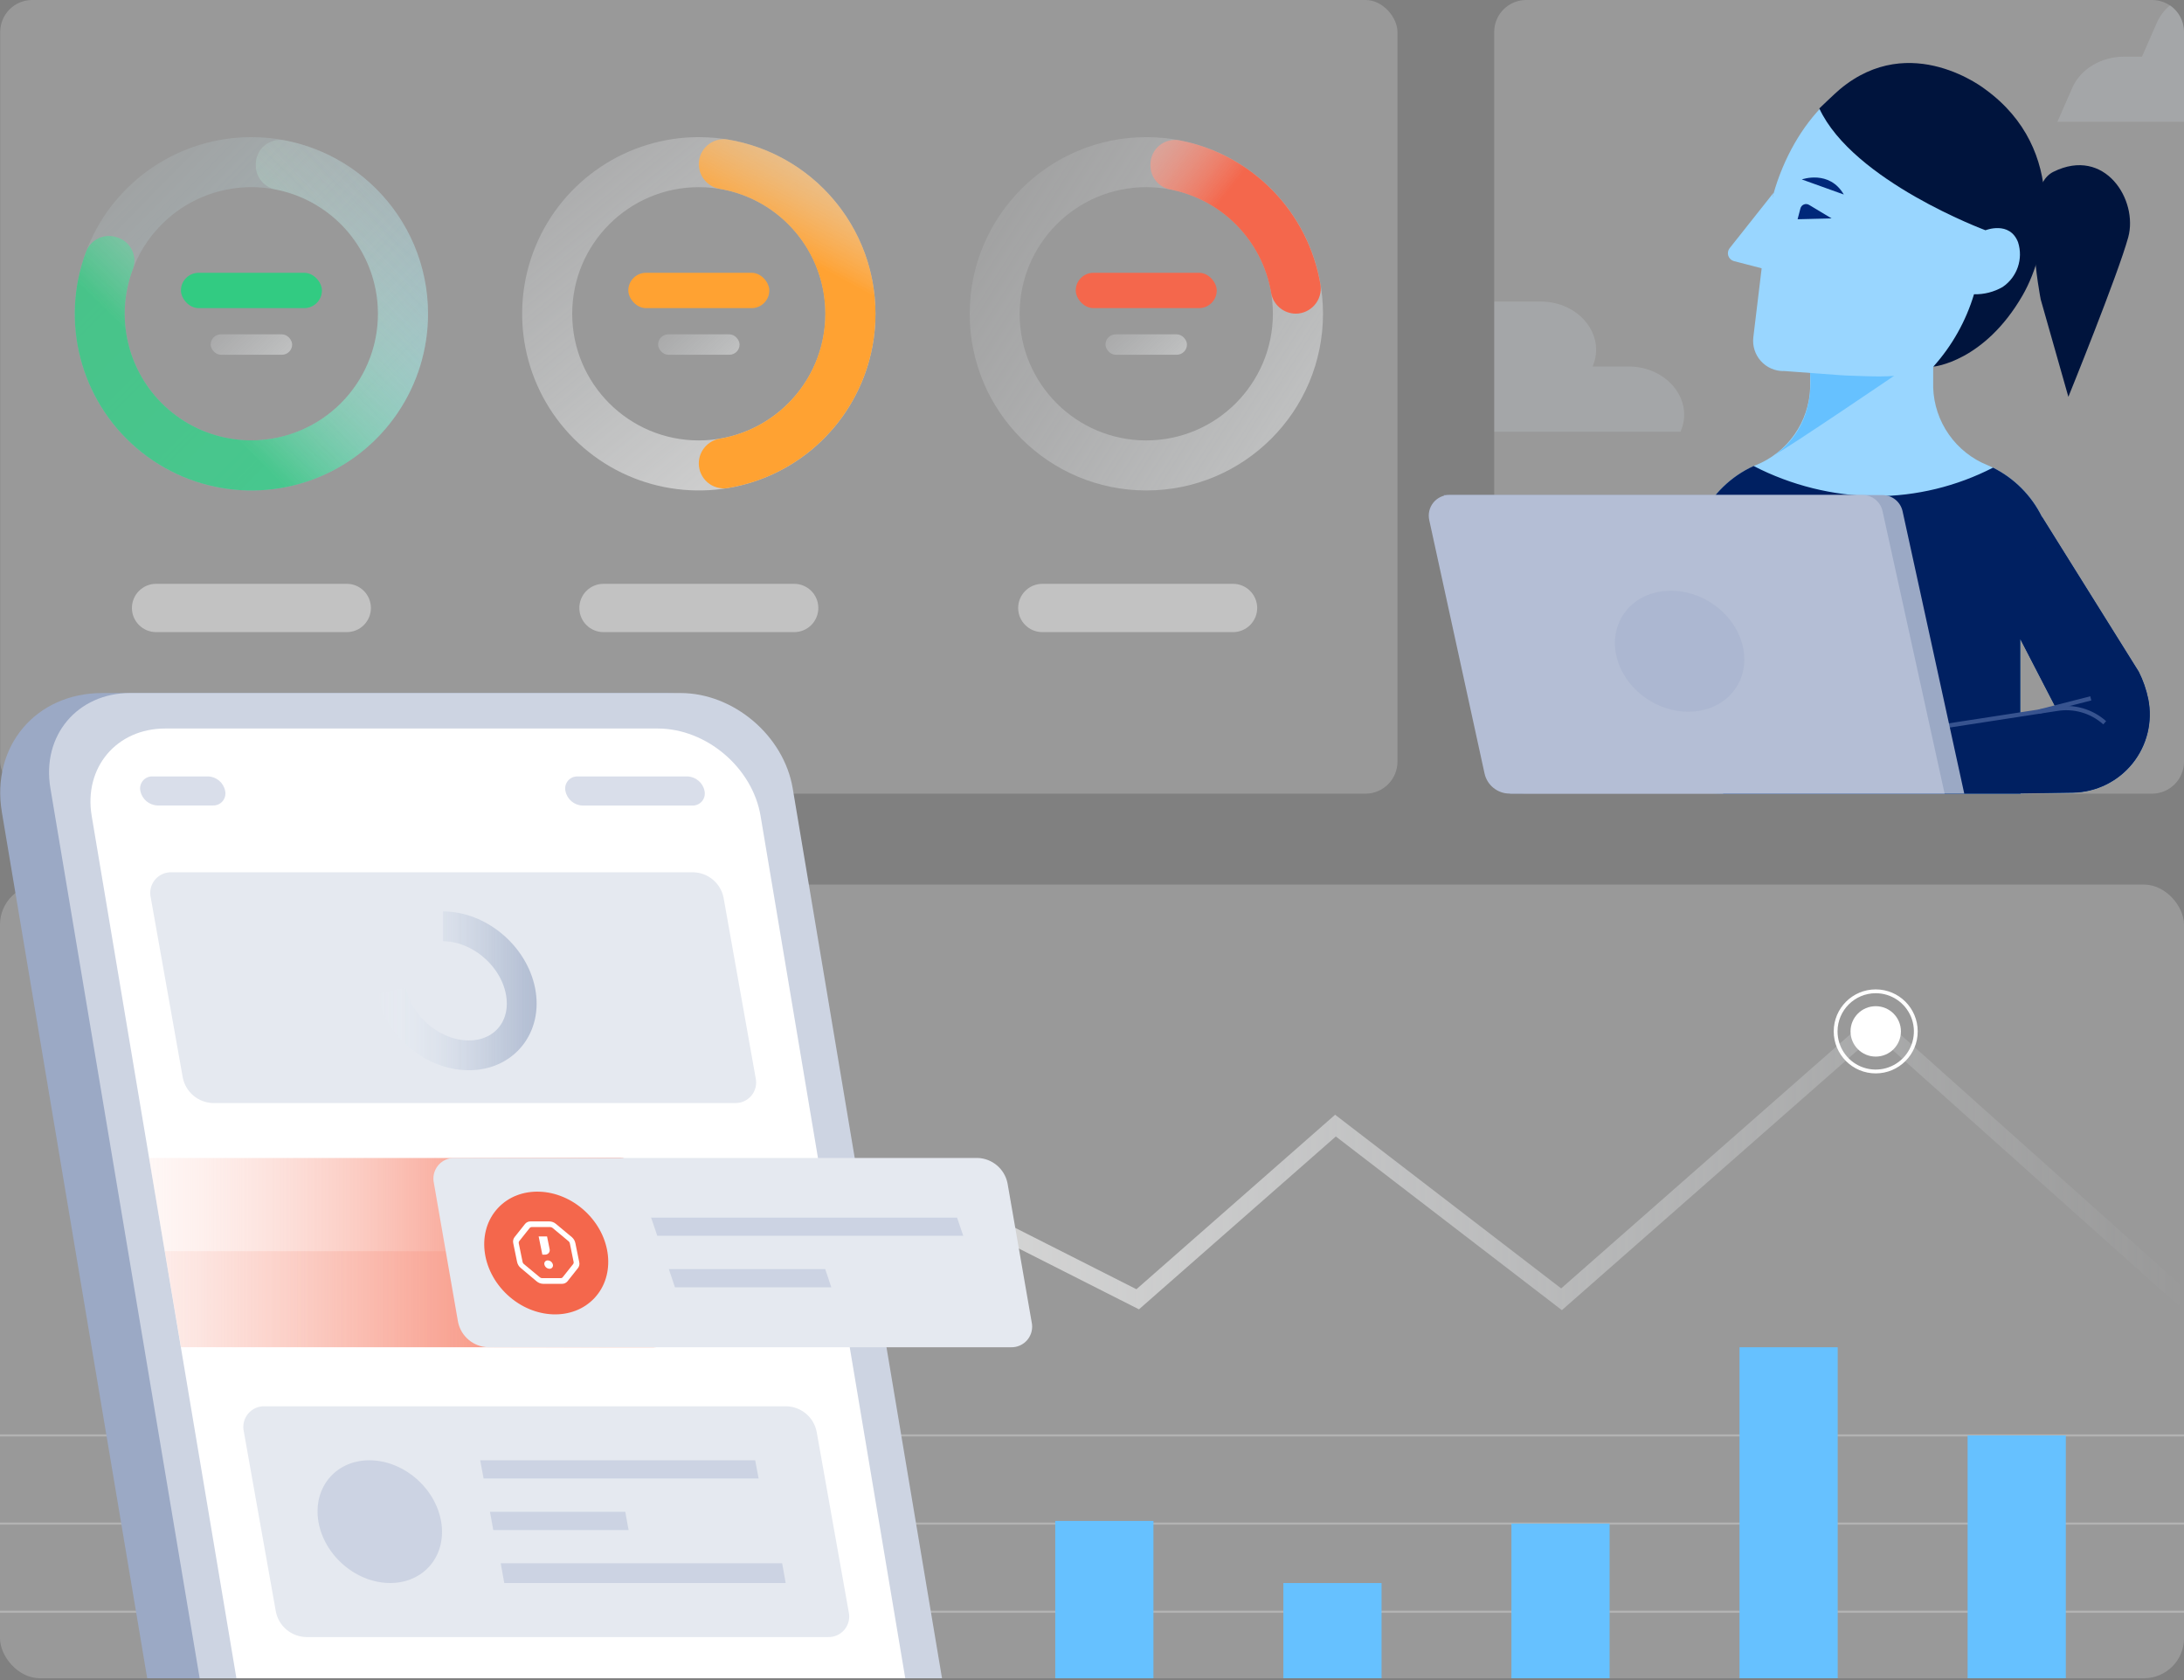 <?xml version="1.0" encoding="UTF-8"?>
<svg width="520px" height="400px" viewBox="0 0 520 400" version="1.1" xmlns="http://www.w3.org/2000/svg" xmlns:xlink="http://www.w3.org/1999/xlink">
    <rect x="0" y="0" width="520" height="400" fill="#808080" stroke="none"/>
    <!-- Generator: Sketch 64 (93537) - https://sketch.com -->
    <title>Illustrations / Spot Hero / Competitors / Firebase@1x</title>
    <desc>Created with Sketch.</desc>
    <defs>
        <linearGradient x1="77.009%" y1="83.094%" x2="-32.535%" y2="-51.212%" id="linearGradient-1">
            <stop stop-color="#FFFFFF" offset="0%"></stop>
            <stop stop-color="#FFFFFF" offset="0%"></stop>
            <stop stop-color="#FBFEFF" stop-opacity="0.65" offset="29%"></stop>
            <stop stop-color="#F9FCFF" stop-opacity="0.37" offset="55%"></stop>
            <stop stop-color="#F7FCFF" stop-opacity="0.17" offset="75%"></stop>
            <stop stop-color="#F5FBFF" stop-opacity="0.05" offset="91%"></stop>
            <stop stop-color="#F5FBFF" stop-opacity="0" offset="100%"></stop>
        </linearGradient>
        <linearGradient x1="103.142%" y1="-159.73%" x2="50.624%" y2="31.814%" id="linearGradient-2">
            <stop stop-color="#FFFFFF" stop-opacity="0" offset="0%"></stop>
            <stop stop-color="#FFFEFD" stop-opacity="0.01" offset="20%"></stop>
            <stop stop-color="#FFFBF6" stop-opacity="0.05" offset="34%"></stop>
            <stop stop-color="#FFF5EA" stop-opacity="0.1" offset="45%"></stop>
            <stop stop-color="#FFEED9" stop-opacity="0.19" offset="56%"></stop>
            <stop stop-color="#FFE4C3" stop-opacity="0.29" offset="65%"></stop>
            <stop stop-color="#FFD7A7" stop-opacity="0.43" offset="74%"></stop>
            <stop stop-color="#FFC987" stop-opacity="0.58" offset="83%"></stop>
            <stop stop-color="#FFB862" stop-opacity="0.77" offset="91%"></stop>
            <stop stop-color="#FFA539" stop-opacity="0.97" offset="99%"></stop>
            <stop stop-color="#FFA232" offset="100%"></stop>
        </linearGradient>
        <linearGradient x1="163.351%" y1="79.184%" x2="-117.887%" y2="6.793%" id="linearGradient-3">
            <stop stop-color="#FFFFFF" offset="0%"></stop>
            <stop stop-color="#FFFFFF" offset="0%"></stop>
            <stop stop-color="#FBFEFF" stop-opacity="0.65" offset="29%"></stop>
            <stop stop-color="#F9FCFF" stop-opacity="0.37" offset="55%"></stop>
            <stop stop-color="#F7FCFF" stop-opacity="0.17" offset="75%"></stop>
            <stop stop-color="#F5FBFF" stop-opacity="0.05" offset="91%"></stop>
            <stop stop-color="#F5FBFF" stop-opacity="0" offset="100%"></stop>
        </linearGradient>
        <linearGradient x1="130.849%" y1="101.795%" x2="-34.403%" y2="-4.042%" id="linearGradient-4">
            <stop stop-color="#FFFFFF" offset="0%"></stop>
            <stop stop-color="#FFFFFF" offset="0%"></stop>
            <stop stop-color="#FBFEFF" stop-opacity="0.65" offset="29%"></stop>
            <stop stop-color="#F9FCFF" stop-opacity="0.37" offset="55%"></stop>
            <stop stop-color="#F7FCFF" stop-opacity="0.17" offset="75%"></stop>
            <stop stop-color="#F5FBFF" stop-opacity="0.05" offset="91%"></stop>
            <stop stop-color="#F5FBFF" stop-opacity="0" offset="100%"></stop>
        </linearGradient>
        <linearGradient x1="-59.435%" y1="-43.99%" x2="40.719%" y2="36.501%" id="linearGradient-5">
            <stop stop-color="#FFFFFF" stop-opacity="0" offset="0%"></stop>
            <stop stop-color="#F4674C" offset="100%"></stop>
        </linearGradient>
        <linearGradient x1="163.402%" y1="79.184%" x2="-117.835%" y2="6.793%" id="linearGradient-6">
            <stop stop-color="#FFFFFF" offset="0%"></stop>
            <stop stop-color="#FFFFFF" offset="0%"></stop>
            <stop stop-color="#FBFEFF" stop-opacity="0.65" offset="29%"></stop>
            <stop stop-color="#F9FCFF" stop-opacity="0.37" offset="55%"></stop>
            <stop stop-color="#F7FCFF" stop-opacity="0.17" offset="75%"></stop>
            <stop stop-color="#F5FBFF" stop-opacity="0.05" offset="91%"></stop>
            <stop stop-color="#F5FBFF" stop-opacity="0" offset="100%"></stop>
        </linearGradient>
        <linearGradient x1="-16.57%" y1="-15.597%" x2="213.966%" y2="211.504%" id="linearGradient-7">
            <stop stop-color="#F5FBFF" stop-opacity="0" offset="0%"></stop>
            <stop stop-color="#E4F9FF" stop-opacity="0.07" offset="10%"></stop>
            <stop stop-color="#B6F3FF" stop-opacity="0.26" offset="31%"></stop>
            <stop stop-color="#6DE9FF" stop-opacity="0.56" offset="60%"></stop>
            <stop stop-color="#09DCFF" stop-opacity="0.96" offset="97%"></stop>
            <stop stop-color="#00DBFF" offset="100%"></stop>
        </linearGradient>
        <linearGradient x1="106.834%" y1="-3.499%" x2="33.419%" y2="68.653%" id="linearGradient-8">
            <stop stop-color="#F5FBFF" stop-opacity="0" offset="0%"></stop>
            <stop stop-color="#EFFAFB" stop-opacity="0.03" offset="11%"></stop>
            <stop stop-color="#DFF6F1" stop-opacity="0.11" offset="25%"></stop>
            <stop stop-color="#C5EFE0" stop-opacity="0.25" offset="42%"></stop>
            <stop stop-color="#A0E6C8" stop-opacity="0.44" offset="59%"></stop>
            <stop stop-color="#70DAAA" stop-opacity="0.68" offset="78%"></stop>
            <stop stop-color="#37CC85" stop-opacity="0.97" offset="98%"></stop>
            <stop stop-color="#32CB82" offset="100%"></stop>
        </linearGradient>
        <linearGradient x1="163.402%" y1="79.184%" x2="-117.887%" y2="6.793%" id="linearGradient-9">
            <stop stop-color="#FFFFFF" offset="0%"></stop>
            <stop stop-color="#FFFFFF" offset="0%"></stop>
            <stop stop-color="#FBFEFF" stop-opacity="0.65" offset="29%"></stop>
            <stop stop-color="#F9FCFF" stop-opacity="0.37" offset="55%"></stop>
            <stop stop-color="#F7FCFF" stop-opacity="0.17" offset="75%"></stop>
            <stop stop-color="#F5FBFF" stop-opacity="0.05" offset="91%"></stop>
            <stop stop-color="#F5FBFF" stop-opacity="0" offset="100%"></stop>
        </linearGradient>
        <linearGradient x1="0%" y1="49.939%" x2="100.45%" y2="49.939%" id="linearGradient-10">
            <stop stop-color="#FFFFFF" offset="0%"></stop>
            <stop stop-color="#FEFFFF" stop-opacity="0.89" offset="13%"></stop>
            <stop stop-color="#FBFDFF" stop-opacity="0.62" offset="42%"></stop>
            <stop stop-color="#F7FCFF" stop-opacity="0.18" offset="84%"></stop>
            <stop stop-color="#F5FBFF" stop-opacity="0" offset="100%"></stop>
        </linearGradient>
        <linearGradient x1="-11.638%" y1="49.984%" x2="110.257%" y2="49.984%" id="linearGradient-11">
            <stop stop-color="#F5FBFF" stop-opacity="0" offset="0%"></stop>
            <stop stop-color="#D8E1EC" stop-opacity="0.32" offset="25%"></stop>
            <stop stop-color="#BEC9DC" stop-opacity="0.61" offset="51%"></stop>
            <stop stop-color="#ABB8CF" stop-opacity="0.82" offset="73%"></stop>
            <stop stop-color="#9FADC8" stop-opacity="0.95" offset="90%"></stop>
            <stop stop-color="#9BA9C5" offset="100%"></stop>
        </linearGradient>
        <linearGradient x1="-25.735%" y1="49.918%" x2="87.164%" y2="49.918%" id="linearGradient-12">
            <stop stop-color="#FFFFFF" stop-opacity="0" offset="0%"></stop>
            <stop stop-color="#F4674C" offset="100%"></stop>
        </linearGradient>
        <linearGradient x1="-47.889%" y1="50.122%" x2="118.026%" y2="50.122%" id="linearGradient-13">
            <stop stop-color="#FFFFFF" stop-opacity="0" offset="0%"></stop>
            <stop stop-color="#F4674C" offset="100%"></stop>
        </linearGradient>
    </defs>
    <g id="Illustrations-/-Spot-Hero-/-Competitors-/-Firebase" stroke="none" stroke-width="1" fill="none" fill-rule="evenodd">
        <g id="Asset-11">
            <g id="Group" opacity="0.2" transform="translate(355, 0)" fill="#FFFFFF" fill-rule="nonzero">
                <path d="M165,7.62 L165,181.34 C165,185.548 161.588,188.96 157.38,188.96 L8.38,188.96 C4.172,188.96 0.76,185.548 0.76,181.34 L0.76,7.62 C0.76,5.596 1.566,3.654 2.999,2.225 C4.432,0.795 6.376,-0.005 8.4,-2.62843488e-05 L157.4,-2.62843488e-05 C159.419,-2.62843488e-05 161.355,0.803 162.781,2.233 C164.207,3.663 165.005,5.601 165,7.62 Z" id="Path"></path>
            </g>
            <g id="Group" opacity="0.2" fill="#FFFFFF" fill-rule="nonzero">
                <rect id="Rectangle" x="0.05" y="0" width="332.68" height="188.96" rx="7.62"></rect>
            </g>
            <g id="Group" opacity="0.2" transform="translate(0, 210)" fill="#FFFFFF" fill-rule="nonzero">
                <rect id="Rectangle" x="0" y="0.61" width="520" height="188.96" rx="9.53"></rect>
            </g>
            <g id="Group" opacity="0.15" transform="translate(355, 71)" fill="#E7F4FE" fill-rule="nonzero">
                <path d="M45.12,31.8 L0.78,31.8 L0.78,0.8 L11.78,0.8 C21.01,0.8 27.4,8.8 24.18,16.26 L32.75,16.26 C42,16.29 48.4,24.31 45.12,31.8 Z" id="Path"></path>
            </g>
            <g id="Group" opacity="0.15" transform="translate(489, 1)" fill="#E7F4FE" fill-rule="nonzero">
                <path d="M31,6.62 L31,28 L0.86,28 L4.42,19.88 C6.37,15.43 11.29,12.49 16.79,12.49 L21,12.49 L24.53,4.43 C25.244,2.81 26.33,1.381 27.7,0.26 C29.788,1.701 31.024,4.084 31,6.62 L31,6.62 Z" id="Path"></path>
            </g>
            <path d="M422.24,45.94 L411.82,59.09 C411.418,59.599 411.297,60.276 411.498,60.893 C411.699,61.51 412.195,61.985 412.82,62.16 L419.92,64" id="Path" fill="#99D6FF" fill-rule="nonzero"></path>
            <path d="M506.72,56.5 C509.14,47.65 501.18,34.82 488.89,40.91 C480.6,45.01 485.89,71.31 485.89,71.31 L492.47,94.48 C492.47,94.48 504.27,65.42 506.72,56.5 Z" id="Path" fill="#00143D" fill-rule="nonzero"></path>
            <path d="M481.05,170.31 L481.05,152.19 L489.57,168.67 L481.05,170.31 Z M401.85,168.67 L410.22,152.47 L410.22,170.28 L401.85,168.67 Z M511.49,166.44 C511.023,164.184 510.263,161.999 509.23,159.94 L486.16,123 C483.463,117.52 478.894,113.186 473.28,110.78 C465.633,107.729 460.526,100.43 460.28,92.2 L460.28,71.75 L431,71.75 L431,92.21 C430.749,100.433 425.642,107.724 418,110.77 C412.39,113.187 407.824,117.523 405.12,123 L383.65,160 C382.5,162.289 381.695,164.735 381.26,167.26 C379.34,178.34 388.02,188.46 399.26,188.72 L410.26,188.91 L410.26,189 L481.09,189 L481.09,188.91 L493.63,188.73 C499.142,188.613 504.319,186.06 507.767,181.757 C511.215,177.454 512.578,171.845 511.49,166.44 L511.49,166.44 Z" id="Shape" fill="#99D6FF" fill-rule="nonzero"></path>
            <path d="M511.49,166.44 C511.023,164.184 510.263,161.999 509.23,159.94 L486.16,123 C483.662,117.947 479.577,113.851 474.53,111.34 C465.868,115.795 456.27,118.126 446.53,118.14 C436.435,118.04 426.503,115.578 417.53,110.95 C412.127,113.415 407.743,117.672 405.12,123 L383.65,160 C382.5,162.289 381.695,164.735 381.26,167.26 C379.34,178.34 388.02,188.46 399.26,188.72 L410.26,188.91 L410.26,189 L481.09,189 L481.09,188.91 L493.63,188.73 C499.142,188.613 504.319,186.06 507.767,181.757 C511.215,177.454 512.578,171.845 511.49,166.44 L511.49,166.44 Z M410.22,170.28 L401.85,168.67 L410.22,152.47 L410.22,170.28 Z M481.05,170.28 L481.05,152.19 L489.57,168.67 L481.05,170.28 Z" id="Shape" fill="#002061" fill-rule="nonzero"></path>
            <path d="M411.12,151.07 L410.54,152.19 L402,168.67 L410.52,170.31 L436.2,174.06 L436.2,188.87 L410.54,188.87 L398,188.69 C392.49,188.583 387.31,186.04 383.857,181.745 C380.403,177.45 379.031,171.845 380.11,166.44 C380.569,164.183 381.325,161.997 382.36,159.94 L405.43,123" id="Path" fill="#002061" fill-rule="nonzero"></path>
            <line x1="401.94" y1="168.78" x2="393.78" y2="166.27" id="Path" stroke="#231F20" stroke-width="1.02" fill="#FFFFFF" fill-rule="nonzero"></line>
            <path d="M452,88.78 C452,88.78 426.27,106.29 422.14,108.53 C422.14,108.53 432.35,103.02 430.94,88.28 L452,88.78 Z" id="Path" fill="#66C1FF" fill-rule="nonzero"></path>
            <path d="M424.6,88.32 L438.16,89.32 C439.16,89.39 440.09,89.43 441.06,89.46 C448.52,89.64 461.61,91.07 468.06,80.46 C468.325,80.751 468.624,81.009 468.95,81.23 C472.23,83.36 473.43,79.65 477.65,75.56 C484.02,69.4 486.58,50.91 481.7,48.66 C479.96,47.86 479.43,47.8 477.35,48.66 C477.45,48.16 475.22,50.75 475.35,50.25 C479.45,28.41 469.35,19.97 454.75,17.25 C442.17,14.89 429.18,26.04 423.2,43.12 C421.833,47.113 420.914,51.245 420.46,55.44 L417.46,80.29 C417.217,82.336 417.861,84.388 419.229,85.928 C420.598,87.469 422.56,88.35 424.62,88.35 L424.6,88.32 Z" id="Path" fill="#99D6FF" fill-rule="nonzero"></path>
            <path d="M438.07,21.25 C454.99,7.12 472.81,21.36 472.81,21.36 C492.31,35.63 487.81,59.48 481.58,70.3 C472.42,86.2 460.31,87.3 460.31,87.3 C464.772,82.338 468.081,76.451 470,70.06 C472.393,70.12 474.757,69.518 476.83,68.32 C480.277,65.974 481.767,61.639 480.49,57.67 C478.49,52.51 472.73,54.82 472.73,54.82 C472.73,54.82 441.21,43.12 433.17,25.82 C433.21,25.79 436.8,22.31 438.07,21.25 Z" id="Path" fill="#00143D" fill-rule="nonzero"></path>
            <path d="M456.52,174.09 C456.52,174.09 437.87,175.82 432.61,186.94 L457.17,185.55 L456.52,174.09 Z" id="Path" fill="#99D6FF" fill-rule="nonzero"></path>
            <path d="M486.16,123 L509.23,159.93 C510.265,161.987 511.021,164.173 511.48,166.43 C512.559,171.836 511.186,177.443 507.73,181.739 C504.274,186.034 499.092,188.576 493.58,188.68 L481.05,188.86 L455.37,188.86 L455.37,174.06 L481.05,170.31 L489.57,168.67 L481.05,152.19 L480.47,151.07" id="Path" fill="#002061" fill-rule="nonzero"></path>
            <path d="M501.12,172.08 L501.12,172.08 C497.998,169.291 493.776,168.077 489.65,168.78 L455.37,174.06" id="Path" stroke="#37538F" stroke-width="1.02"></path>
            <line x1="485.44" y1="169.43" x2="497.81" y2="166.27" id="Path" stroke="#37538F" stroke-width="1.02"></line>
            <path d="M436.09,52 L428,52.2 L428.67,49.63 C428.779,49.2 429.086,48.848 429.497,48.682 C429.908,48.516 430.373,48.556 430.75,48.79 L436.09,52 Z" id="Path" fill="#00287A" fill-rule="nonzero"></path>
            <path d="M439,46.31 L429,42.72 C429,42.72 435.55,40.37 439,46.31 Z" id="Path" fill="#00287A" fill-rule="nonzero"></path>
            <path d="M359.19,188.5 L343.77,117.87 L448.2,117.87 C450.511,117.87 452.51,119.481 453,121.74 L467.68,188.94 L359.75,188.94 C359.482,188.946 359.247,188.762 359.19,188.5 Z" id="Path" fill="#9BA9C5" fill-rule="nonzero"></path>
            <path d="M359.46,188.94 C356.577,188.959 354.074,186.957 353.46,184.14 L340.3,123.84 C339.972,122.38 340.325,120.85 341.261,119.683 C342.197,118.515 343.614,117.837 345.11,117.84 L443.42,117.84 C445.735,117.835 447.74,119.447 448.23,121.71 L463,188.94 L359.46,188.94 Z" id="Path" fill="#B4BED5" fill-rule="nonzero"></path>
            <ellipse id="Oval" fill="#9BA9C5" fill-rule="nonzero" opacity="0.3" style="mix-blend-mode: multiply;" transform="translate(399.91, 155.045) rotate(-58.19) translate(-399.91, -155.045) " cx="399.91" cy="155.045" rx="13.75" ry="16"></ellipse>
            <g id="Group" opacity="0.53" transform="translate(124, 32)" fill="url(#linearGradient-1)" fill-rule="nonzero">
                <path d="M42.39,0.65 C25.377,0.646 10.038,10.891 3.524,26.607 C-2.989,42.324 0.607,60.416 12.636,72.447 C24.664,84.479 42.755,88.079 58.473,81.569 C74.191,75.06 84.44,59.723 84.44,42.71 C84.443,31.556 80.014,20.858 72.127,12.97 C64.241,5.082 53.544,0.65 42.39,0.65 Z M42.39,72.86 C25.739,72.86 12.24,59.361 12.24,42.71 C12.24,26.059 25.739,12.56 42.39,12.56 C59.041,12.56 72.54,26.059 72.54,42.71 C72.523,59.355 59.035,72.843 42.39,72.86 Z" id="Shape"></path>
            </g>
            <path d="M166.38,110.3 C166.368,112.041 167.121,113.7 168.44,114.838 C169.758,115.975 171.509,116.477 173.23,116.21 C193.545,112.861 208.449,95.299 208.449,74.71 C208.449,54.121 193.545,36.559 173.23,33.21 C171.513,32.944 169.765,33.443 168.447,34.576 C167.13,35.709 166.374,37.362 166.38,39.1 L166.38,39.1 C166.402,42.01 168.51,44.485 171.38,44.97 C185.883,47.431 196.495,59.995 196.495,74.705 C196.495,89.415 185.883,101.979 171.38,104.44 C168.514,104.924 166.407,107.393 166.38,110.3 Z" id="Path" fill="url(#linearGradient-2)" fill-rule="nonzero"></path>
            <rect id="Rectangle" fill="#FFA232" fill-rule="nonzero" x="149.6" y="64.95" width="33.57" height="8.41" rx="4.205"></rect>
            <rect id="Rectangle" fill="url(#linearGradient-3)" fill-rule="nonzero" opacity="0.53" x="156.69" y="79.6" width="19.4" height="4.86" rx="2.43"></rect>
            <path d="M272.92,32.65 C249.694,32.661 230.873,51.497 230.88,74.723 C230.887,97.95 249.72,116.774 272.947,116.77 C296.173,116.766 315,97.936 315,74.71 C315,63.552 310.566,52.85 302.674,44.962 C294.782,37.074 284.078,32.645 272.92,32.65 Z M272.92,104.86 C256.269,104.86 242.77,91.361 242.77,74.71 C242.77,58.059 256.269,44.56 272.92,44.56 C289.571,44.56 303.07,58.059 303.07,74.71 C303.048,91.352 289.562,104.838 272.92,104.86 L272.92,104.86 Z" id="Shape" fill="url(#linearGradient-4)" fill-rule="nonzero" opacity="0.53"></path>
            <path d="M314.42,67.88 C311.55,50.524 298.189,36.784 280.92,33.43 C279.209,33.076 277.43,33.509 276.073,34.61 C274.716,35.711 273.926,37.363 273.92,39.11 L273.92,39.42 C273.927,42.204 275.906,44.594 278.64,45.12 C290.967,47.522 300.523,57.3 302.64,69.68 C303.127,72.561 305.618,74.672 308.54,74.68 L308.54,74.68 C310.259,74.661 311.888,73.905 313.012,72.605 C314.137,71.304 314.649,69.584 314.42,67.88 Z" id="Path" fill="url(#linearGradient-5)" fill-rule="nonzero"></path>
            <rect id="Rectangle" fill="#F4674C" fill-rule="nonzero" x="256.13" y="64.95" width="33.57" height="8.41" rx="4.205"></rect>
            <rect id="Rectangle" fill="url(#linearGradient-6)" fill-rule="nonzero" opacity="0.53" x="263.21" y="79.6" width="19.4" height="4.86" rx="2.43"></rect>
            <path d="M59.86,32.65 C42.847,32.646 27.508,42.891 20.994,58.607 C14.481,74.324 18.077,92.416 30.106,104.447 C42.134,116.479 60.225,120.079 75.943,113.569 C91.661,107.06 101.91,91.723 101.91,74.71 C101.91,51.485 83.085,32.656 59.86,32.65 Z M59.86,104.86 C47.665,104.864 36.668,97.521 31.998,86.255 C27.328,74.989 29.905,62.019 38.527,53.394 C47.149,44.769 60.118,42.188 71.386,46.854 C82.653,51.52 90,62.515 90,74.71 C89.978,91.348 76.498,104.832 59.86,104.86 Z" id="Shape" fill="url(#linearGradient-7)" fill-rule="nonzero"></path>
            <g id="Group" opacity="0.8" transform="translate(17, 33)" fill="url(#linearGradient-8)" fill-rule="nonzero">
                <path d="M43.9,6.11 L43.9,6.42 C43.916,9.224 45.922,11.621 48.68,12.13 C61.092,14.583 70.651,24.526 72.613,37.025 C74.575,49.524 68.521,61.918 57.457,68.055 C46.393,74.192 32.674,72.766 23.109,64.484 C13.544,56.202 10.169,42.828 14.66,31 C15.191,29.528 15.101,27.903 14.411,26.498 C13.721,25.094 12.49,24.03 11,23.55 L10.7,23.46 C7.728,22.508 4.534,24.07 3.46,27 C-2.723,43.547 2.092,62.195 15.514,73.68 C28.935,85.165 48.103,87.039 63.496,78.372 C78.888,69.705 87.225,52.343 84.364,34.911 C81.503,17.48 68.055,3.693 50.7,0.4 C49.012,0.097 47.276,0.56 45.963,1.663 C44.65,2.766 43.894,4.395 43.9,6.11 Z" id="Path"></path>
            </g>
            <rect id="Rectangle" fill="#32CB82" fill-rule="nonzero" x="43.08" y="64.95" width="33.57" height="8.41" rx="4.205"></rect>
            <rect id="Rectangle" fill="url(#linearGradient-9)" fill-rule="nonzero" opacity="0.53" x="50.16" y="79.6" width="19.4" height="4.86" rx="2.43"></rect>
            <g id="Group" opacity="0.4" style="mix-blend-mode: soft-light;" transform="translate(31, 139)" fill="#FFFFFF" fill-rule="nonzero">
                <path d="M6.16,0 L51.57,0 C54.721,-0 57.283,2.539 57.31,5.69 L57.31,5.69 C57.329,7.224 56.732,8.702 55.654,9.794 C54.575,10.886 53.105,11.5 51.57,11.5 L6.16,11.5 C3.014,11.495 0.454,8.966 0.41,5.82 L0.41,5.82 C0.391,4.283 0.989,2.802 2.069,1.709 C3.15,0.615 4.623,0 6.16,0 Z" id="Path"></path>
            </g>
            <g id="Group" opacity="0.4" style="mix-blend-mode: soft-light;" transform="translate(137, 139)" fill="#FFFFFF" fill-rule="nonzero">
                <path d="M6.68,-2.71161866e-08 L52.09,-2.71161866e-08 C55.242,-0 57.807,2.538 57.84,5.69 L57.84,5.69 C57.859,7.226 57.261,8.706 56.18,9.798 C55.1,10.89 53.626,11.503 52.09,11.5 L6.68,11.5 C3.535,11.495 0.978,8.964 0.939,5.82 L0.939,5.82 C0.919,4.284 1.514,2.803 2.593,1.709 C3.671,0.616 5.144,-0 6.68,-2.71161866e-08 Z" id="Path"></path>
            </g>
            <g id="Group" opacity="0.4" style="mix-blend-mode: soft-light;" transform="translate(242, 139)" fill="#FFFFFF" fill-rule="nonzero">
                <path d="M6.17,-2.84217094e-14 L51.58,-2.84217094e-14 C54.73,0.005 57.292,2.54 57.33,5.69 L57.33,5.69 C57.346,7.225 56.747,8.703 55.667,9.795 C54.587,10.886 53.115,11.5 51.58,11.5 L6.17,11.5 C3.024,11.495 0.464,8.966 0.42,5.82 L0.42,5.82 C0.404,4.284 1.002,2.805 2.082,1.712 C3.162,0.619 4.634,0.003 6.17,-2.84217094e-14 L6.17,-2.84217094e-14 Z" id="Path"></path>
            </g>
            <polyline id="Path" stroke="url(#linearGradient-10)" stroke-width="4" opacity="0.6" points="520 309.34 446.53 243.66 371.79 309.34 317.97 267.99 270.88 309.34 241.03 294.23 224.29 294.23"></polyline>
            <path d="M446.6,236.47 C450.277,236.47 453.591,238.685 454.998,242.081 C456.405,245.478 455.627,249.388 453.028,251.988 C450.428,254.587 446.518,255.365 443.121,253.958 C439.725,252.551 437.51,249.237 437.51,245.56 C437.516,240.542 441.582,236.476 446.6,236.47 M446.6,235.56 C441.077,235.56 436.6,240.037 436.6,245.56 C436.6,251.083 441.077,255.56 446.6,255.56 C452.123,255.56 456.6,251.083 456.6,245.56 C456.6,240.037 452.123,235.56 446.6,235.56 Z" id="Shape" fill="#FFFFFF" fill-rule="nonzero"></path>
            <circle id="Oval" fill="#FFFFFF" fill-rule="nonzero" cx="446.6" cy="245.56" r="6"></circle>
            <line x1="0" y1="383.73" x2="520" y2="383.73" id="Path" stroke="#FFFFFF" stroke-width="0.5" opacity="0.25"></line>
            <line x1="0" y1="362.74" x2="520" y2="362.74" id="Path" stroke="#FFFFFF" stroke-width="0.5" opacity="0.25"></line>
            <line x1="0" y1="341.75" x2="520" y2="341.75" id="Path" stroke="#FFFFFF" stroke-width="0.5" opacity="0.25"></line>
            <rect id="Rectangle" fill="#66C1FF" fill-rule="nonzero" x="359.86" y="362.74" width="23.38" height="36.83"></rect>
            <rect id="Rectangle" fill="#66C1FF" fill-rule="nonzero" x="468.48" y="341.75" width="23.38" height="57.82"></rect>
            <rect id="Rectangle" fill="#66C1FF" fill-rule="nonzero" x="251.25" y="362.11" width="23.38" height="37.47"></rect>
            <rect id="Rectangle" fill="#66C1FF" fill-rule="nonzero" x="414.17" y="320.76" width="23.38" height="78.81"></rect>
            <rect id="Rectangle" fill="#66C1FF" fill-rule="nonzero" x="305.56" y="376.9" width="23.38" height="22.67"></rect>
            <path d="M174.7,178.48 C173.208,170.831 166.619,165.234 158.83,165 L24.37,165 C8.52,165 -2.19,177.7 0.45,193.4 L35.05,399.57 L211.8,399.57 L174.7,178.48 Z" id="Path" fill="#9BA9C5" fill-rule="nonzero"></path>
            <path d="M188.74,187.69 C186.63,175.16 174.68,165 162,165 L31,165 C18.42,165 9.88,175.13 12,187.66 L47.54,399.57 L224.29,399.57 L188.74,187.69 Z" id="Path" fill="#CDD4E2" fill-rule="nonzero"></path>
            <path d="M181.09,194.26 C179.16,182.77 168.2,173.46 156.61,173.45 L39.33,173.45 C27.74,173.45 19.9,182.76 21.83,194.25 L56.29,399.57 L215.54,399.57 L181.09,194.26 Z" id="Path" fill="#FFFFFF" fill-rule="nonzero"></path>
            <g id="Group" opacity="0.5" style="mix-blend-mode: multiply;" transform="translate(134, 184)" fill="#B4BED5" fill-rule="nonzero">
                <path d="M4.7,7.79 L30.83,7.79 C31.716,7.825 32.569,7.449 33.14,6.77 C33.711,6.092 33.936,5.187 33.75,4.32 L33.75,4.32 C33.36,2.358 31.669,0.924 29.67,0.86 L3.54,0.86 C2.654,0.824 1.802,1.201 1.232,1.88 C0.663,2.559 0.44,3.464 0.63,4.33 L0.63,4.33 C1.012,6.292 2.702,7.729 4.7,7.79 Z" id="Path"></path>
            </g>
            <g id="Group" opacity="0.5" style="mix-blend-mode: multiply;" transform="translate(33, 184)" fill="#B4BED5" fill-rule="nonzero">
                <path d="M4.5,7.77 L17.7,7.77 C18.584,7.805 19.434,7.43 20.003,6.753 C20.572,6.076 20.796,5.174 20.61,4.31 L20.61,4.31 C20.228,2.348 18.538,0.911 16.54,0.85 L3.34,0.85 C2.455,0.812 1.602,1.186 1.03,1.863 C0.459,2.54 0.233,3.444 0.42,4.31 L0.42,4.31 C0.81,6.272 2.501,7.706 4.5,7.77 L4.5,7.77 Z" id="Path"></path>
            </g>
            <path d="M50.68,262.62 L174.91,262.62 C176.442,262.691 177.919,262.04 178.901,260.862 C179.882,259.684 180.256,258.114 179.91,256.62 L172.27,213.68 C171.567,210.28 168.63,207.802 165.16,207.68 L40.89,207.68 C39.361,207.617 37.889,208.27 36.909,209.446 C35.93,210.622 35.553,212.187 35.89,213.68 L43.53,256.62 C44.24,260.032 47.196,262.513 50.68,262.62 Z" id="Path" fill="#E5E9F0" fill-rule="nonzero"></path>
            <path d="M105.48,220.55 C113.96,220.55 122.21,227.42 123.91,235.9 C125.61,244.38 120.11,251.26 111.63,251.26 C103.15,251.26 94.89,244.38 93.2,235.9" id="Path" stroke="url(#linearGradient-11)" stroke-width="7.1" opacity="0.7" style="mix-blend-mode: multiply;"></path>
            <path d="M72.84,389.76 L197.07,389.76 C198.602,389.831 200.079,389.18 201.061,388.002 C202.042,386.824 202.416,385.254 202.07,383.76 L194.43,340.82 C193.731,337.422 190.797,334.943 187.33,334.82 L63.05,334.82 C61.521,334.757 60.049,335.41 59.069,336.586 C58.09,337.762 57.713,339.327 58.05,340.82 L65.69,383.76 C66.4,387.172 69.356,389.653 72.84,389.76 Z" id="Path" fill="#E5E9F0" fill-rule="nonzero"></path>
            <g id="Group" opacity="0.5" style="mix-blend-mode: multiply;" transform="translate(69, 341)" fill="#B4BED5" fill-rule="nonzero">
                <ellipse id="Oval" transform="translate(21.426, 21.285) rotate(-47.41) translate(-21.426, -21.285) " cx="21.426" cy="21.285" rx="13.43" ry="15.9"></ellipse>
            </g>
            <g id="Group" opacity="0.5" style="mix-blend-mode: multiply;" transform="translate(114, 347)" fill="#B4BED5" fill-rule="nonzero">
                <polygon id="Path" points="65.81 0.67 0.33 0.67 1.14 5.01 66.62 5.01"></polygon>
                <polygon id="Path" points="34.88 12.94 2.66 12.94 3.44 17.28 35.67 17.28"></polygon>
                <polygon id="Path" points="72.23 25.2 5.22 25.2 6.06 29.9 73.07 29.9"></polygon>
            </g>
            <path d="M43.1,320.76 L155.49,320.76 C157.019,320.823 158.491,320.17 159.471,318.994 C160.45,317.818 160.827,316.253 160.49,314.76 L154.73,281.69 C154.031,278.292 151.097,275.813 147.63,275.69 L35.49,275.69 L43.1,320.76 Z" id="Path" fill="url(#linearGradient-12)" fill-rule="nonzero"></path>
            <path d="M157.52,297.92 L160.45,314.73 C160.787,316.223 160.41,317.788 159.431,318.964 C158.451,320.14 156.979,320.793 155.45,320.73 L43.1,320.73 L39.25,297.89 L157.52,297.92 Z" id="Path" fill="url(#linearGradient-13)" fill-rule="nonzero"></path>
            <path d="M116.21,320.76 L240.63,320.76 C242.161,320.827 243.635,320.175 244.616,318.998 C245.596,317.821 245.972,316.254 245.63,314.76 L239.88,281.69 C239.18,278.288 236.241,275.808 232.77,275.69 L108.31,275.69 C106.781,275.627 105.309,276.28 104.329,277.456 C103.35,278.632 102.973,280.197 103.31,281.69 L109.06,314.76 C109.767,318.174 112.725,320.656 116.21,320.76 L116.21,320.76 Z" id="Path" fill="#E5E9F0" fill-rule="nonzero"></path>
            <g id="Group" opacity="0.5" style="mix-blend-mode: multiply;" transform="translate(155, 289)" fill="#B4BED5" fill-rule="nonzero">
                <polygon id="Path" points="72.87 0.89 0.02 0.89 1.5 5.23 74.35 5.23"></polygon>
                <polygon id="Path" points="41.48 13.16 4.25 13.16 5.7 17.5 42.94 17.5"></polygon>
            </g>
            <ellipse id="Oval" fill="#F4674C" fill-rule="nonzero" transform="translate(130.056, 298.325) rotate(-47.07) translate(-130.056, -298.325) " cx="130.056" cy="298.325" rx="13.59" ry="15.71"></ellipse>
            <path d="M133.8,305.66 L129.33,305.66 C128.758,305.647 128.208,305.439 127.77,305.07 L124,301.9 C123.552,301.537 123.242,301.033 123.12,300.47 L122.2,295.99 C122.083,295.492 122.192,294.968 122.5,294.56 L125.02,291.39 C125.342,291.001 125.826,290.783 126.33,290.8 L130.81,290.8 C131.379,290.811 131.927,291.02 132.36,291.39 L136.17,294.56 C136.6,294.934 136.892,295.441 137,296 L137.91,300.48 C138.038,300.977 137.927,301.506 137.61,301.91 L135.1,305.08 C134.777,305.46 134.299,305.673 133.8,305.66 L133.8,305.66 Z M126.57,292.15 C126.401,292.148 126.24,292.221 126.13,292.35 L123.61,295.52 C123.51,295.655 123.474,295.826 123.51,295.99 L124.43,300.47 C124.471,300.655 124.573,300.82 124.72,300.94 L128.54,304.11 C128.684,304.23 128.863,304.301 129.05,304.31 L133.53,304.31 C133.696,304.312 133.854,304.238 133.96,304.11 L136.48,300.94 C136.585,300.808 136.622,300.634 136.58,300.47 L135.67,295.99 C135.626,295.804 135.52,295.638 135.37,295.52 L131.56,292.35 C131.413,292.228 131.231,292.158 131.04,292.15 L126.57,292.15 Z" id="Shape" fill="#FFFFFF" fill-rule="nonzero"></path>
            <path d="M130.84,302.08 C130.254,302.06 129.755,301.65 129.62,301.08 C129.552,300.836 129.606,300.574 129.764,300.376 C129.923,300.178 130.167,300.068 130.42,300.08 C131.006,300.1 131.505,300.51 131.64,301.08 C131.703,301.324 131.648,301.583 131.49,301.78 C131.333,301.977 131.092,302.088 130.84,302.08 Z" id="Path" fill="#FFFFFF"></path>
            <path d="M129.81,298.71 L129.13,298.71 L128.25,294.38 L130.25,294.38 L130.86,297.38 C130.941,297.702 130.867,298.043 130.662,298.303 C130.456,298.563 130.142,298.714 129.81,298.71 Z" id="Path" fill="#FFFFFF"></path>
        </g>
    </g>
</svg>